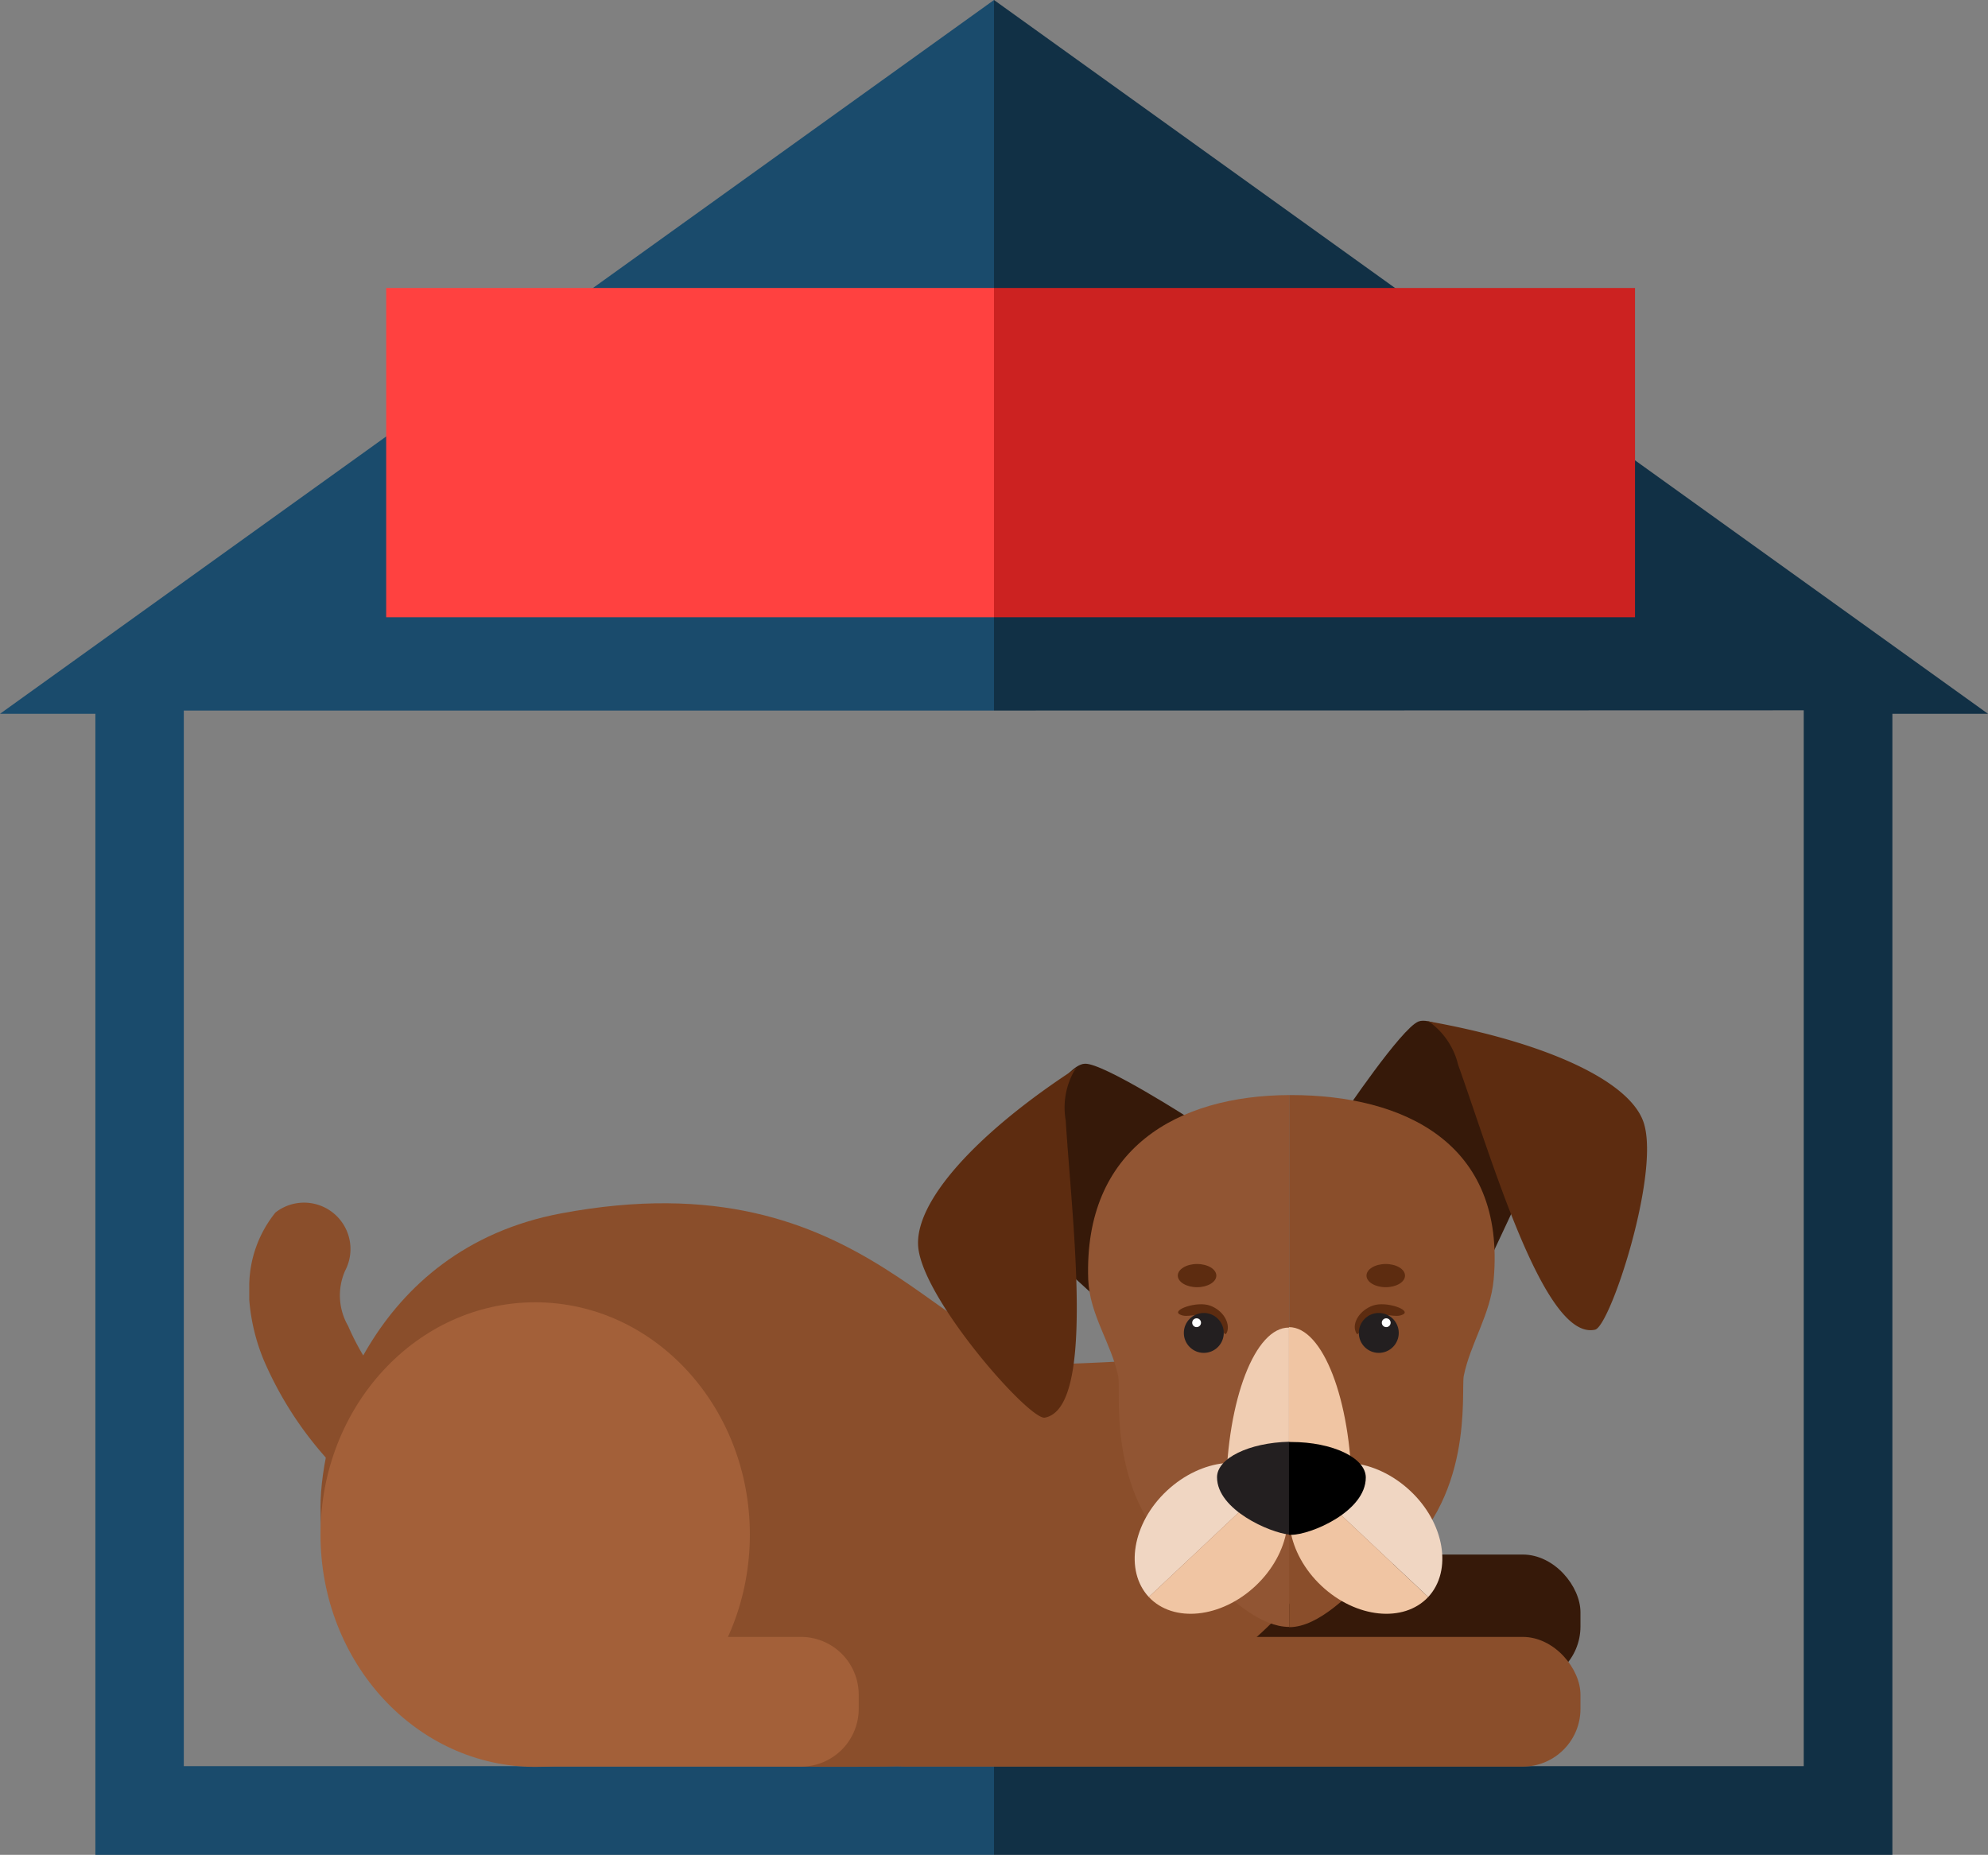 <svg xmlns="http://www.w3.org/2000/svg" viewBox="0 0 85.66 79.93"><rect x="0" y="0" width="85.66" height="79.93" fill="#808080" stroke="none"/><title>Depositphotos_96983864_12</title><g data-name="Layer 2"><g data-name="Layer 1"><path fill="#113045" d="M42.83 0v30.62l34.89-.01v45.5H42.83v3.82h38.71V30.76h4.12L42.83 0z"/><path fill="#1a4b6c" d="M7.92 76.11V30.62h34.91V0L0 30.76h4.11v49.17h38.72v-3.82H7.92z"/><path fill="#ff4140" d="M16.64 12.41h26.19V26.6H16.64z"/><path fill="#cc2221" d="M42.83 12.41h27.62V26.6H42.83z"/><rect x="36.53" y="66.99" width="31.57" height="5.59" rx="2.49" ry="2.49" fill="#361909"/><path d="M58 63.52c0-6.27-3.08-5.07-11.95-4.75-5.4.2-8.46-9-21.88-6.48-8.23 1.55-10.36 9.4-10.36 12.66 0 10.38 9.07 11.29 24.39 11.18C50 76 58 69 58 63.52z" fill="#8a4e2b"/><rect x="36.53" y="70.54" width="31.57" height="5.59" rx="2.49" ry="2.49" fill="#8a4e2b"/><path d="M34.54 70.54H22.69v5.59h11.85A2.49 2.49 0 0 0 37 73.64V73a2.49 2.49 0 0 0-2.46-2.46z" fill="#a36039"/><path d="M17.4 60.62a10.85 10.85 0 0 1-2.4-3.48 2.63 2.63 0 0 1-.13-2.38 2 2 0 0 0-3-2.51 5.08 5.08 0 0 0-1.13 3.12v.64a8.54 8.54 0 0 0 .62 2.59 15.57 15.57 0 0 0 4.56 6 18.47 18.47 0 0 0 1.51 1.12z" fill="#8a4e2b"/><ellipse cx="23.06" cy="66.13" rx="9.25" ry="10.01" fill="#a36039"/><path d="M51.37 48.27s-3.83-2.47-4.62-2.43c-.47 0-1.1.88-1.1.88l-2.8 5.2 4.32 3.94z" fill="#361909"/><path d="M46.42 46a1.14 1.14 0 0 0-.14.16 3.2 3.2 0 0 0-.36 2.12c.27 4.35 1.3 12.4-.9 12.81-.66.12-5.18-5-5.45-7.3-.23-1.99 2.57-5.02 6.85-7.79z" fill="#5d2c10"/><path d="M57.84 48.09s2.54-3.78 3.28-4.07c.44-.17 1.36.37 1.36.37l4.63 3.67-2.87 6.12z" fill="#361909"/><path d="M61.47 44a1.14 1.14 0 0 1 .19.09 3.2 3.2 0 0 1 1.17 1.8c1.47 4.1 3.72 11.9 5.9 11.41.65-.15 2.78-6.64 2.11-8.87-.55-1.86-4.32-3.54-9.37-4.43z" fill="#5d2c10"/><path d="M46.89 55.14c.06 1.52 1 2.76 1.29 4.16.14.7-.52 5 2.64 7.88.41.37.85.54 1.45 1.05.94.81 2.07 1.87 3.28 1.88V47.19c-4.8.02-8.86 2.29-8.66 7.95z" fill="#915533"/><path d="M55.63 47.19h-.08v22.93c1.29 0 2.64-1.47 3.46-2.25.46-.44.56-.14.94-.43 3.59-2.75 3-7.42 3.12-8.14.28-1.4 1.15-2.64 1.29-4.16.53-5.91-3.91-7.95-8.73-7.95z" fill="#8a4e2b"/><path d="M52.83 64.21h2.71v-7c-1.46-.02-2.66 3.1-2.71 7z" fill="#f0cdb2"/><path d="M55.54 57.19v7h2.71c-.05-3.88-1.25-7-2.71-7z" fill="#f0c5a3"/><path d="M49.5 68.82c1.06 1.13 3.12.91 4.6-.48s1.83-3.45.78-4.58z" fill="#f0c5a3"/><path d="M54.88 63.76c-1.06-1.13-3.11-.91-4.6.48s-1.83 3.45-.78 4.58l5.38-5.06z" fill="#f0d6c2"/><path d="M61.54 68.82c-1.06 1.13-3.12.91-4.6-.48s-1.83-3.45-.78-4.58z" fill="#f0c5a3"/><path d="M56.16 63.76c1.06-1.13 3.11-.91 4.6.48s1.83 3.45.78 4.58l-5.38-5.06z" fill="#f0d6c2"/><path d="M52.44 63.66c0 1.4 2.28 2.39 3.11 2.47v-4c-1.73.04-3.11.71-3.11 1.53z" fill="#231f20"/><path d="M55.64 62.14h-.1v4h.1c.83 0 3.21-1 3.21-2.47 0-.85-1.44-1.53-3.21-1.53z"/><path d="M52.88 57.38c-.15.41-.19-.43-.75-.64s-.95.09-1.3-.1.73-.58 1.3-.38.87.74.75 1.12z" fill="#5d2c10"/><circle cx="51.87" cy="57.44" r=".86" fill="#231f20"/><circle cx="51.56" cy="57" r=".19" fill="#fff"/><path d="M58.41 57.38c.15.41.19-.43.75-.64s.95.09 1.3-.1-.73-.58-1.3-.38-.9.74-.75 1.12z" fill="#5d2c10"/><circle cx="59.41" cy="57.44" r=".86" fill="#231f20"/><circle cx="59.73" cy="57" r=".19" fill="#fff"/><ellipse cx="51.58" cy="54.97" rx=".83" ry=".5" fill="#5d2c10"/><ellipse cx="59.71" cy="54.97" rx=".83" ry=".5" fill="#5d2c10"/></g></g></svg>